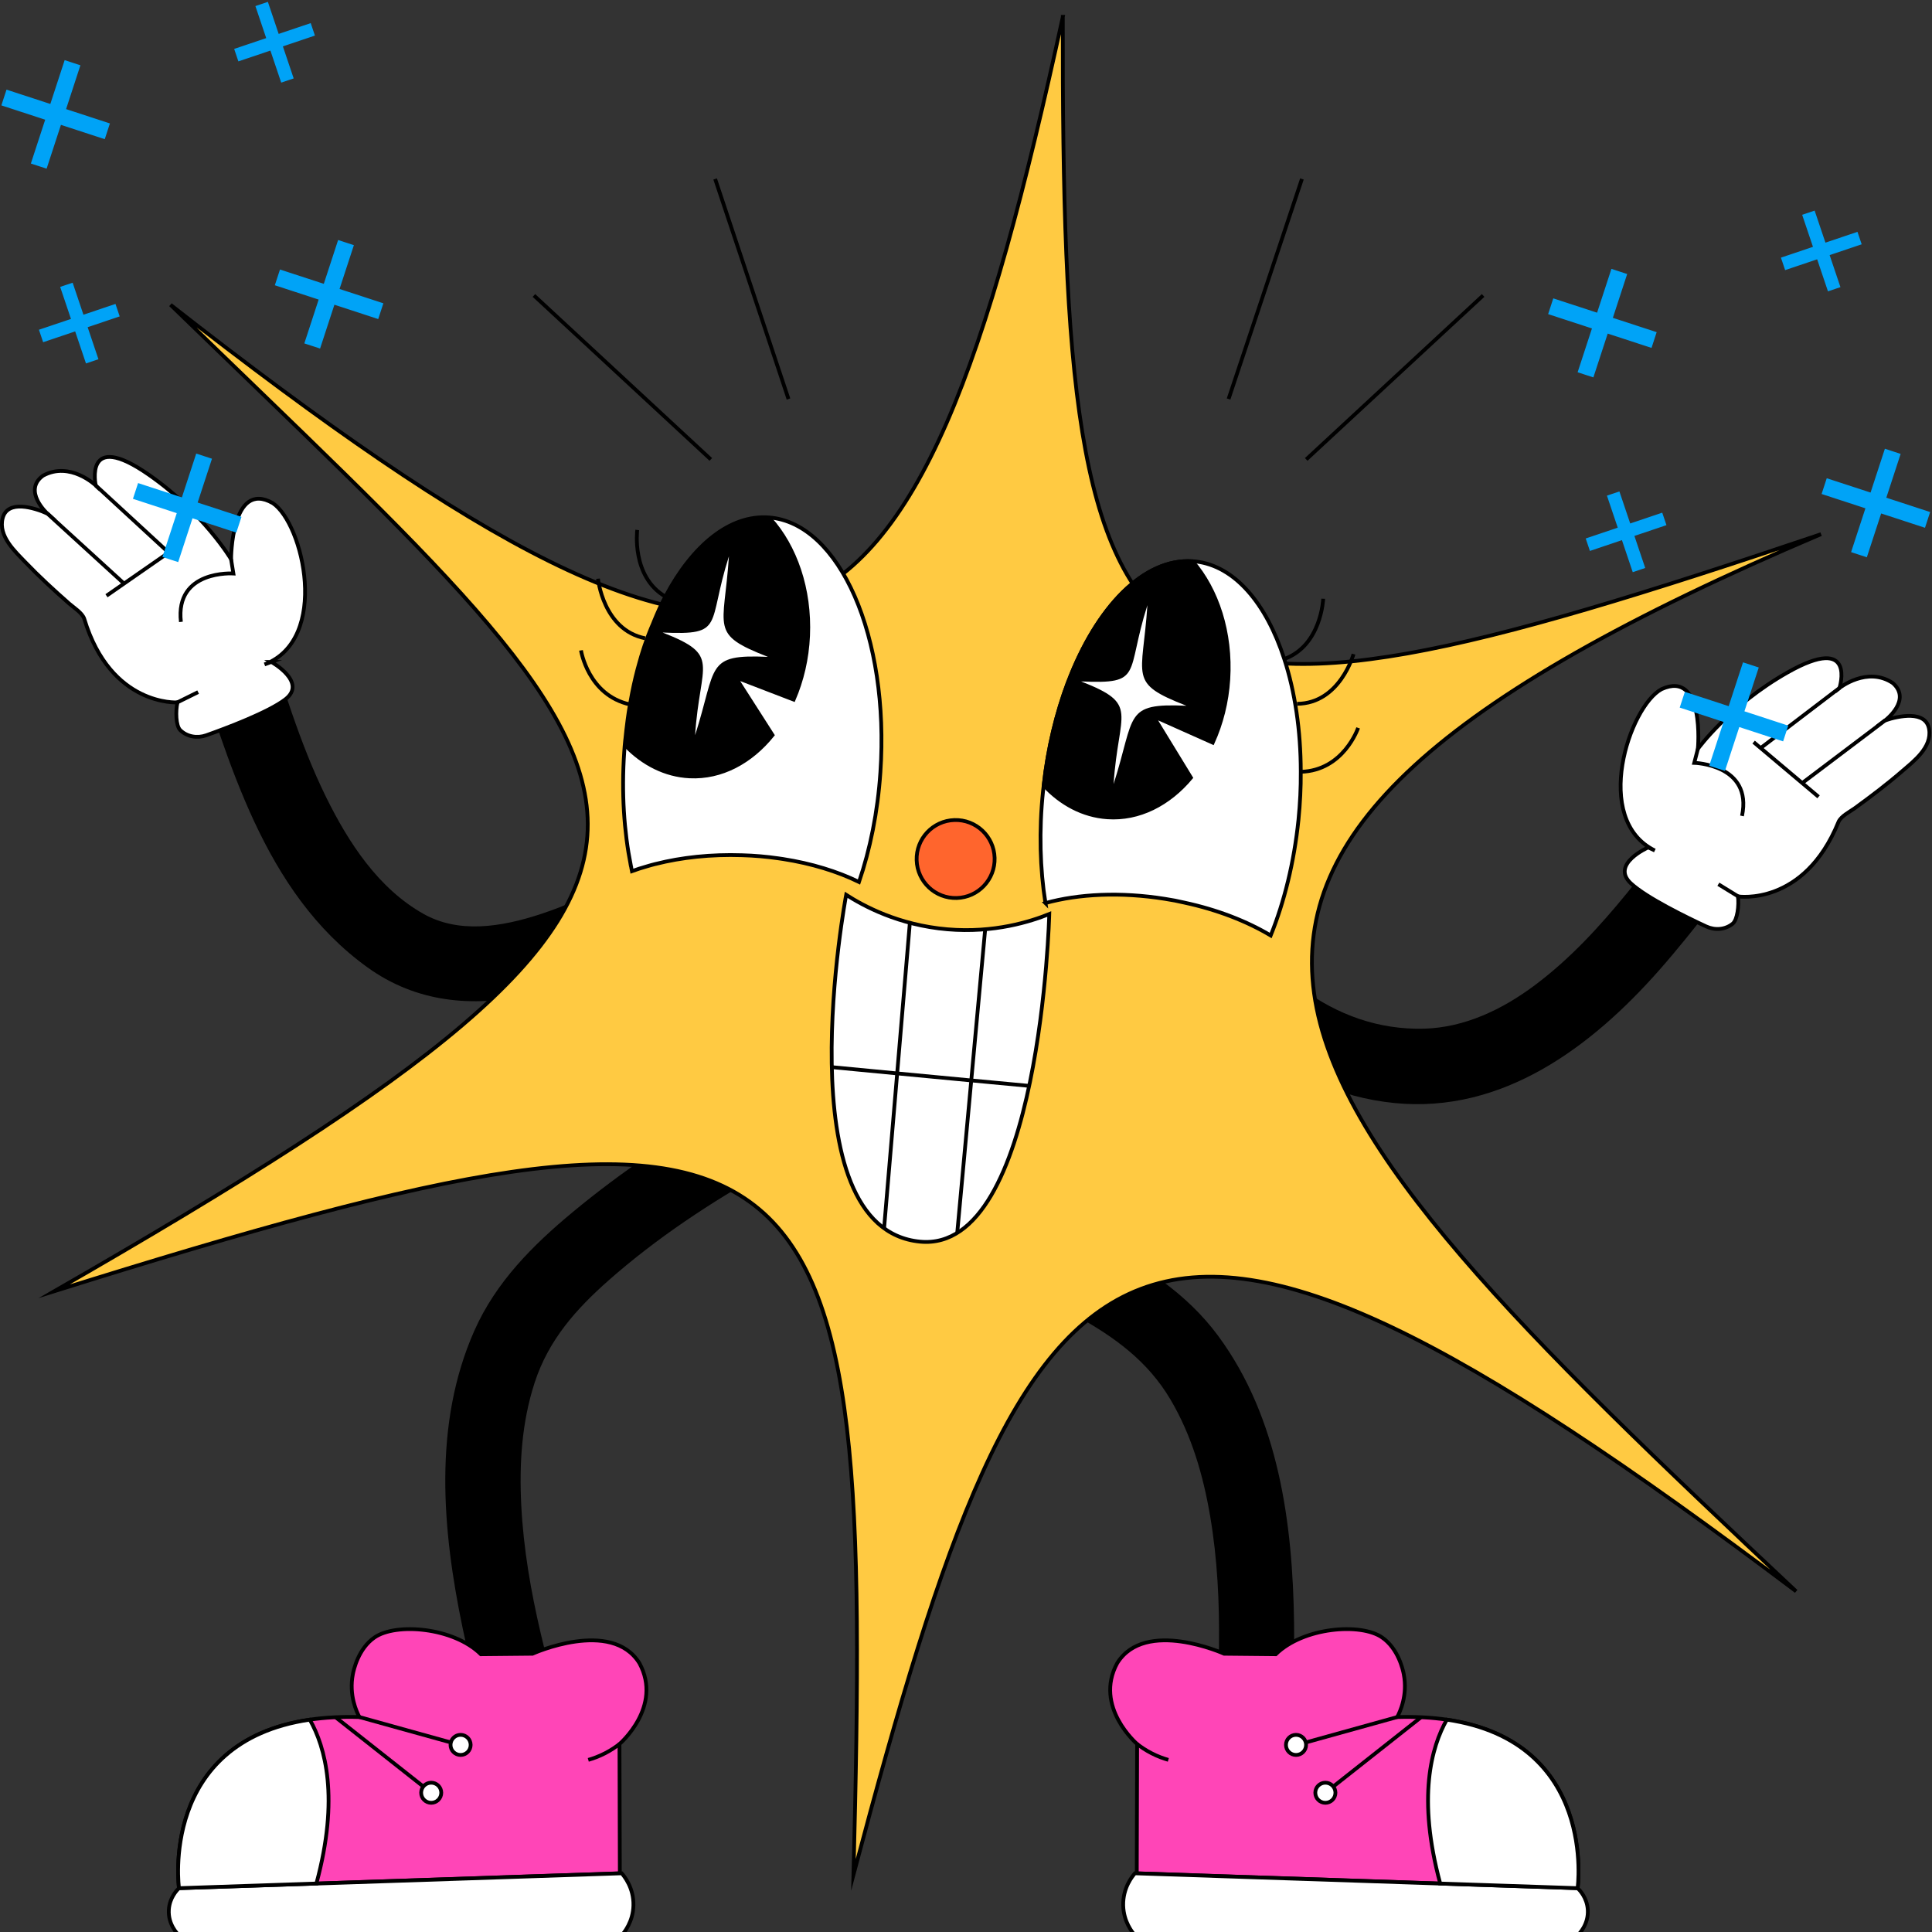 <?xml version="1.0" encoding="UTF-8"?>
<!-- Created with Inkscape (http://www.inkscape.org/) -->
<svg id="svg2" width="682.67" height="682.67" version="1.1" viewBox="0 0 682.67 682.67" xmlns="http://www.w3.org/2000/svg">
 <rect x="0" y="0" width="682.67" height="682.67" fill="#333333" stroke="none"/>
 <defs id="defs6">
  <clipPath id="clipPath1482">
   <path id="path1480" d="m0 512h512v-512h-512z"/>
  </clipPath>
 </defs>
 <g id="g1474" transform="matrix(1.333 0 0 -1.333 5.4199e-5 682.67)">
  <g id="g1476">
   <g id="g1478" clip-path="url(#clipPath1482)">
    <g id="g1484" transform="translate(466.89 302.74)">
     <path id="path1486" d="m0 0c-3.533 3.533-10.697 4.193-14.143 0-14.507-17.657-27.385-37.926-45.909-51.775-8.589-6.421-18.589-11.224-29.315-11.512-12.031-0.323-23.005 3.627-32.623 10.759-11.118 8.243-19.878 19.62-28.577 30.247-3.424 4.181-10.591 3.552-14.143 0-4.136-4.136-3.432-9.95 0-14.142 18.002-21.99 37.499-43.609 67.504-46.579 28.612-2.833 52.178 14.863 70.13 35.216 9.53 10.805 17.935 22.52 27.076 33.644 3.426 4.169 4.081 10.061 0 14.142"/>
    </g>
    <g id="g1488" transform="translate(436.91 287.5)">
     <path id="path1490" d="m0 0 1.749-0.824c-16.75 8.257-6.761 38.172 1.787 42.777 11.575 5.242 9.625-15.833 9.625-15.833s8.363 11.538 23.801 20.278c18.382 10.407 13.736-4.137 13.736-4.137s7.362 5.852 14.154 1.289c5.076-4.487-2.033-9.861-2.033-9.861 3.517 1.141 10.811 2.761 11.639-2.368 0.78-4.833-4.156-8.517-7.058-11.03-4.045-3.505-8.297-6.734-12.627-9.876-1.252-0.908-3.721-2.14-4.346-3.674-9.161-22.471-26.641-19.73-26.641-19.73 0.302-2.384-0.147-6.206-1.412-7.239-1.954-1.595-4.703-1.789-6.993-0.729-4.963 2.3-15.872 7.587-20.008 11.458-5.43 5.081 4.627 9.499 4.627 9.499" fill="#fff"/>
    </g>
    <g id="g1492" transform="translate(436.91 287.5)">
     <path id="path1494" d="m0 0 1.749-0.824c-16.75 8.257-6.761 38.172 1.787 42.777 11.575 5.242 9.625-15.833 9.625-15.833s8.363 11.538 23.801 20.278c18.382 10.407 13.736-4.137 13.736-4.137s7.362 5.852 14.154 1.289c5.076-4.487-2.033-9.861-2.033-9.861 3.517 1.141 10.811 2.761 11.639-2.368 0.78-4.833-4.156-8.517-7.058-11.03-4.045-3.505-8.297-6.734-12.627-9.876-1.252-0.908-3.721-2.14-4.346-3.674-9.161-22.471-26.641-19.73-26.641-19.73 0.302-2.384-0.147-6.206-1.412-7.239-1.954-1.595-4.703-1.789-6.993-0.729-4.963 2.3-15.872 7.587-20.008 11.458-5.43 5.081 4.627 9.499 4.627 9.499z" fill="none" stroke="#000" stroke-miterlimit="10"/>
    </g>
    <g id="g1496" transform="translate(487.61 329.77)">
     <path id="path1498" d="m0 0-20.829-15.876" fill="none" stroke="#000" stroke-miterlimit="10"/>
    </g>
    <g id="g1500" transform="translate(499.73 321.19)">
     <path id="path1502" d="m0 0-21.984-16.608" fill="none" stroke="#000" stroke-miterlimit="10"/>
    </g>
    <g id="g1504" transform="translate(482.06 300.91)">
     <path id="path1506" d="m0 0-17.214 14.505" fill="none" stroke="#000" stroke-miterlimit="10"/>
    </g>
    <g id="g1508" transform="translate(450.07 313.62)">
     <path id="path1510" d="m0 0-0.961-3.704s15.515-0.401 12.66-14.069" fill="none" stroke="#000" stroke-miterlimit="10"/>
    </g>
    <g id="g1512" transform="translate(455.5 277.74)">
     <path id="path1514" d="m0 0 5.598-3.444" fill="none" stroke="#000" stroke-miterlimit="10"/>
    </g>
    <g id="g1516" transform="translate(211.54 309.49)">
     <path id="path1518" d="m0 0c-22.253-13.531-42.913-31.242-67.94-39.566-10.929-3.635-22.06-5.248-31.314-0.06-11.968 6.71-19.859 18.852-25.789 30.852-7.211 14.591-11.667 30.353-16.793 45.747-4.047 12.152-23.368 6.944-19.285-5.317 10.205-30.647 19.313-65.429 46.876-85.366 26.365-19.07 59.52-4.321 84.129 10.375 13.724 8.196 26.558 17.765 40.211 26.065 10.982 6.678 0.943 23.981-10.095 17.27"/>
    </g>
    <g id="g1520" transform="translate(71.931 336.66)">
     <path id="path1522" d="m0 0-1.817-0.658c17.443 6.665 10.277 37.379 2.193 42.758-11.037 6.294-11.054-14.87-11.054-14.87s-7.255 12.265-21.813 22.401c-17.336 12.07-14.062-2.843-14.062-2.843s-6.786 6.51-13.972 2.598c-5.471-3.996 1.107-10.007 1.107-10.007-3.395 1.463-10.507 3.753-11.808-1.276-1.226-4.74 3.347-8.866 6.001-11.639 3.703-3.865 7.637-7.475 11.656-11.006 1.162-1.02 3.506-2.477 3.986-4.061 7.034-23.226 24.693-22.12 24.693-22.12-0.522-2.345-0.429-6.194 0.734-7.339 1.798-1.77 4.516-2.218 6.894-1.375 5.156 1.828 16.509 6.079 20.987 9.549 5.878 4.555-3.725 9.888-3.725 9.888" fill="#fff"/>
    </g>
    <g id="g1524" transform="translate(71.931 336.66)">
     <path id="path1526" d="m0 0-1.817-0.658c17.443 6.665 10.277 37.379 2.193 42.758-11.037 6.294-11.054-14.87-11.054-14.87s-7.255 12.265-21.813 22.401c-17.336 12.07-14.062-2.843-14.062-2.843s-6.786 6.51-13.972 2.598c-5.471-3.996 1.107-10.007 1.107-10.007-3.395 1.463-10.507 3.753-11.808-1.276-1.226-4.74 3.347-8.866 6.001-11.639 3.703-3.865 7.637-7.475 11.656-11.006 1.162-1.02 3.506-2.477 3.986-4.061 7.034-23.226 24.693-22.12 24.693-22.12-0.522-2.345-0.429-6.194 0.734-7.339 1.798-1.77 4.516-2.218 6.894-1.375 5.156 1.828 16.509 6.079 20.987 9.549 5.878 4.555-3.725 9.888-3.725 9.888z" fill="none" stroke="#000" stroke-miterlimit="10"/>
    </g>
    <g id="g1528" transform="translate(25.378 383.45)">
     <path id="path1530" d="m0 0 19.264-17.743" fill="none" stroke="#000" stroke-miterlimit="10"/>
    </g>
    <g id="g1532" transform="translate(12.513 376.04)">
     <path id="path1534" d="m0 0 20.346-18.579" fill="none" stroke="#000" stroke-miterlimit="10"/>
    </g>
    <g id="g1536" transform="translate(28.228 354.21)">
     <path id="path1538" d="m0 0 18.486 12.843" fill="none" stroke="#000" stroke-miterlimit="10"/>
    </g>
    <g id="g1540" transform="translate(61.253 363.89)">
     <path id="path1542" d="m0 0 0.612-3.778s-15.485 1.043-13.912-12.832" fill="none" stroke="#000" stroke-miterlimit="10"/>
    </g>
    <g id="g1544" transform="translate(52.519 328.67)">
     <path id="path1546" d="m0 0-5.893-2.909" fill="none" stroke="#000" stroke-miterlimit="10"/>
    </g>
    <g id="g1548" transform="translate(193.14 219)">
     <path id="path1550" d="m0 0c-14.539-8.149-28.414-17.468-41.253-28.109-10.69-8.86-20.42-18.604-26.129-31.458-11.025-24.822-8.523-52.932-3.131-78.84 2.803-13.463 6.625-26.674 10.441-39.876 3.566-12.342 22.871-7.093 19.285 5.316-6.326 21.894-13.016 44.146-14.175 67.042-0.559 11.042 0.114 22.006 3.553 32.565 3.668 11.263 10.909 19.428 19.659 27.144 12.748 11.241 27.04 20.649 41.844 28.946 11.229 6.294 1.157 23.576-10.094 17.27"/>
    </g>
    <g id="g1552" transform="translate(164.21 49.828)">
     <path id="path1554" d="m0 0 0.096-34.269-80.435-2.71-36.422-1.23s-5.324 38.824 34.673 44.667c3.921 0.576 8.303 0.826 13.147 0.691-0.693 1.308-2.827 5.728-1.731 11.379 0.212 1.096 1.423 6.746 5.747 9.725 5.631 3.921 20.854 2.729 28.176-4.459l13.685 0.135s20.93 9.456 28.349-2.499c6.266-11.551-5.285-21.43-5.285-21.43" fill="#ff45b7"/>
    </g>
    <g id="g1556" transform="translate(164.21 49.828)">
     <path id="path1558" d="m0 0 0.096-34.269-80.435-2.71-36.422-1.23s-5.324 38.824 34.673 44.667c3.921 0.576 8.303 0.826 13.147 0.691-0.693 1.308-2.827 5.728-1.731 11.379 0.212 1.096 1.423 6.746 5.747 9.725 5.631 3.921 20.854 2.729 28.176-4.459l13.685 0.135s20.93 9.456 28.349-2.499c6.266-11.551-5.285-21.43-5.285-21.43z" fill="none" stroke="#000" stroke-miterlimit="10"/>
    </g>
    <g id="g1560" transform="translate(47.44 11.613)">
     <path id="path1562" d="m0 0c-0.481-0.459-2.487-2.475-2.686-5.721-0.237-3.887 2.307-6.415 2.686-6.779h117.36c0.669 0.762 2.998 3.598 3.107 7.909 0.118 4.703-2.491 7.835-3.107 8.536-39.12-1.315-78.239-2.63-117.36-3.945" fill="#fff"/>
    </g>
    <g id="g1564" transform="translate(47.44 11.613)">
     <path id="path1566" d="m0 0c-0.481-0.459-2.487-2.475-2.686-5.721-0.237-3.887 2.307-6.415 2.686-6.779h117.36c0.669 0.762 2.998 3.598 3.107 7.909 0.118 4.703-2.491 7.835-3.107 8.536-39.12-1.315-78.239-2.63-117.36-3.945z" fill="none" stroke="#000" stroke-miterlimit="10"/>
    </g>
    <g id="g1568" transform="translate(83.869 12.849)">
     <path id="path1570" d="m0 0-36.422-1.23s-5.324 38.824 34.673 44.667c4.094-7.208 7.899-20.719 1.749-43.437" fill="#fff"/>
    </g>
    <g id="g1572" transform="translate(83.869 12.849)">
     <path id="path1574" d="m0 0-36.422-1.23s-5.324 38.824 34.673 44.667c4.094-7.208 7.899-20.719 1.749-43.437z" fill="none" stroke="#000" stroke-miterlimit="10"/>
    </g>
    <g id="g1576" transform="translate(155.94 45.629)">
     <path id="path1578" d="m0 0c1.267 0.358 2.798 0.904 4.449 1.753 1.556 0.8 2.826 1.667 3.821 2.445" fill="none" stroke="#000" stroke-miterlimit="10"/>
    </g>
    <g id="g1580" transform="translate(95.267 56.977)">
     <path id="path1582" d="m0 0 24.514-6.808" fill="none" stroke="#000" stroke-miterlimit="10"/>
    </g>
    <g id="g1584" transform="translate(89.03 56.866)">
     <path id="path1586" d="m0 0 23.377-18.453" fill="none" stroke="#000" stroke-miterlimit="10"/>
    </g>
    <g id="g1588" transform="translate(124.76 49.595)">
     <path id="path1590" d="m0 0c0-1.473-1.193-2.667-2.666-2.667s-2.667 1.194-2.667 2.667 1.194 2.667 2.667 2.667 2.666-1.194 2.666-2.667" fill="#fff"/>
    </g>
    <g id="g1592" transform="translate(124.76 49.595)">
     <path id="path1594" d="m0 0c0-1.473-1.193-2.667-2.666-2.667s-2.667 1.194-2.667 2.667 1.194 2.667 2.667 2.667 2.666-1.194 2.666-2.667z" fill="none" stroke="#000" stroke-miterlimit="10"/>
    </g>
    <g id="g1596" transform="translate(116.97 36.912)">
     <path id="path1598" d="m0 0c0-1.473-1.193-2.667-2.666-2.667s-2.666 1.194-2.666 2.667 1.193 2.666 2.666 2.666 2.666-1.193 2.666-2.666" fill="#fff"/>
    </g>
    <g id="g1600" transform="translate(116.97 36.912)">
     <path id="path1602" d="m0 0c0-1.473-1.193-2.667-2.666-2.667s-2.666 1.194-2.666 2.667 1.193 2.666 2.666 2.666 2.666-1.193 2.666-2.666z" fill="none" stroke="#000" stroke-miterlimit="10"/>
    </g>
    <g id="g1604" transform="translate(244.16 201.6)">
     <path id="path1606" d="m0 0c15.961-4.799 31.528-10.884 46.37-18.485 12.359-6.328 23.972-13.729 32.335-25.036 16.149-21.838 19.809-49.82 20.167-76.282 0.187-13.75-0.677-27.476-1.536-41.192-0.803-12.821-20.787-11.887-19.98 1.004 1.424 22.746 3.124 45.918-0.714 68.521-1.851 10.9-4.887 21.455-10.536 31.016-6.025 10.2-14.866 16.599-25.082 22.231-14.883 8.206-30.877 14.288-47.129 19.174-12.328 3.707-6.247 22.763 6.105 19.049"/>
    </g>
    <g id="g1608" transform="translate(301.43 49.828)">
     <path id="path1610" d="m0 0-0.096-34.269 80.436-2.71 36.421-1.23s5.324 38.824-34.672 44.667c-3.921 0.576-8.304 0.826-13.147 0.691 0.692 1.308 2.826 5.728 1.73 11.379-0.212 1.096-1.422 6.746-5.747 9.725-5.631 3.921-20.854 2.729-28.176-4.459l-13.685 0.135s-20.93 9.456-28.349-2.499c-6.266-11.551 5.285-21.43 5.285-21.43" fill="#ff45b7"/>
    </g>
    <g id="g1612" transform="translate(301.43 49.828)">
     <path id="path1614" d="m0 0-0.096-34.269 80.436-2.71 36.421-1.23s5.324 38.824-34.672 44.667c-3.921 0.576-8.304 0.826-13.147 0.691 0.692 1.308 2.826 5.728 1.73 11.379-0.212 1.096-1.422 6.746-5.747 9.725-5.631 3.921-20.854 2.729-28.176-4.459l-13.685 0.135s-20.93 9.456-28.349-2.499c-6.266-11.551 5.285-21.43 5.285-21.43z" fill="none" stroke="#000" stroke-miterlimit="10"/>
    </g>
    <g id="g1616" transform="translate(418.2 11.613)">
     <path id="path1618" d="m0 0c0.481-0.459 2.487-2.475 2.686-5.721 0.237-3.887-2.307-6.415-2.686-6.779h-117.36c-0.669 0.762-2.998 3.598-3.107 7.909-0.118 4.703 2.492 7.835 3.107 8.536 39.12-1.315 78.24-2.63 117.36-3.945" fill="#fff"/>
    </g>
    <g id="g1620" transform="translate(418.2 11.613)">
     <path id="path1622" d="m0 0c0.481-0.459 2.487-2.475 2.686-5.721 0.237-3.887-2.307-6.415-2.686-6.779h-117.36c-0.669 0.762-2.998 3.598-3.107 7.909-0.118 4.703 2.492 7.835 3.107 8.536 39.12-1.315 78.24-2.63 117.36-3.945z" fill="none" stroke="#000" stroke-miterlimit="10"/>
    </g>
    <g id="g1624" transform="translate(381.77 12.849)">
     <path id="path1626" d="m0 0 36.421-1.23s5.324 38.824-34.672 44.667c-4.095-7.208-7.899-20.719-1.749-43.437" fill="#fff"/>
    </g>
    <g id="g1628" transform="translate(381.77 12.849)">
     <path id="path1630" d="m0 0 36.421-1.23s5.324 38.824-34.672 44.667c-4.095-7.208-7.899-20.719-1.749-43.437z" fill="none" stroke="#000" stroke-miterlimit="10"/>
    </g>
    <g id="g1632" transform="translate(309.7 45.629)">
     <path id="path1634" d="m0 0c-1.267 0.358-2.798 0.904-4.449 1.753-1.555 0.8-2.826 1.667-3.821 2.445" fill="none" stroke="#000" stroke-miterlimit="10"/>
    </g>
    <g id="g1636" transform="translate(370.37 56.977)">
     <path id="path1638" d="m0 0-24.515-6.808" fill="none" stroke="#000" stroke-miterlimit="10"/>
    </g>
    <g id="g1640" transform="translate(376.61 56.866)">
     <path id="path1642" d="m0 0-23.377-18.453" fill="none" stroke="#000" stroke-miterlimit="10"/>
    </g>
    <g id="g1644" transform="translate(340.88 49.595)">
     <path id="path1646" d="m0 0c0-1.473 1.194-2.667 2.667-2.667 1.472 0 2.666 1.194 2.666 2.667s-1.194 2.667-2.666 2.667c-1.473 0-2.667-1.194-2.667-2.667" fill="#fff"/>
    </g>
    <g id="g1648" transform="translate(340.88 49.595)">
     <path id="path1650" d="m0 0c0-1.473 1.194-2.667 2.667-2.667 1.472 0 2.666 1.194 2.666 2.667s-1.194 2.667-2.666 2.667c-1.473 0-2.667-1.194-2.667-2.667z" fill="none" stroke="#000" stroke-miterlimit="10"/>
    </g>
    <g id="g1652" transform="translate(348.66 36.912)">
     <path id="path1654" d="m0 0c0-1.473 1.193-2.667 2.666-2.667s2.667 1.194 2.667 2.667-1.194 2.666-2.667 2.666-2.666-1.193-2.666-2.666" fill="#fff"/>
    </g>
    <g id="g1656" transform="translate(348.66 36.912)">
     <path id="path1658" d="m0 0c0-1.473 1.193-2.667 2.666-2.667s2.667 1.194 2.667 2.667-1.194 2.666-2.667 2.666-2.666-1.193-2.666-2.666z" fill="none" stroke="#000" stroke-miterlimit="10"/>
    </g>
    <g id="g1660" transform="translate(281.73 507.67)">
     <path id="path1662" d="m0 0c-39.945-184.02-72.683-204.48-236.53-76.332 136.55-132.82 168.65-146.89-30.805-261.48 207.23 64.995 217.08 47.225 211.84-154.66 47.678 179.98 72.156 209.03 249.87 75.113-144.69 135.95-198.22 193.28 6.608 280.22-185.34-62.59-201.37-52.341-200.99 137.14" fill="#ffca42"/>
    </g>
    <g id="g1664" transform="translate(281.73 507.67)">
     <path id="path1666" d="m0 0c-39.945-184.02-72.683-204.48-236.53-76.332 136.55-132.82 168.65-146.89-30.805-261.48 207.23 64.995 217.08 47.225 211.84-154.66 47.678 179.98 72.156 209.03 249.87 75.113-144.69 135.95-198.22 193.28 6.608 280.22-185.34-62.59-201.37-52.341-200.99 137.14z" fill="none" stroke="#000" stroke-miterlimit="10"/>
    </g>
    <g id="g1668" transform="translate(278.14 269.84)">
     <path id="path1670" d="m0 0s-2.255-89.868-34.213-86.847c-36.374 3.438-19.624 91.937-19.624 91.937 4.443-2.852 13.811-8.025 26.837-9.137 12.427-1.06 22.136 2.092 27 4.047" fill="#fff"/>
    </g>
    <g id="g1672" transform="translate(278.14 269.84)">
     <path id="path1674" d="m0 0s-2.255-89.868-34.213-86.847c-36.374 3.438-19.624 91.937-19.624 91.937 4.443-2.852 13.811-8.025 26.837-9.137 12.427-1.06 22.136 2.092 27 4.047z" fill="none" stroke="#000" stroke-miterlimit="10"/>
    </g>
    <g id="g1676" transform="translate(261.15 265.81)">
     <path id="path1678" d="m0 0-3.691-40.08-3.716-40.407-6e-3 -0.036" fill="none" stroke="#000" stroke-miterlimit="10"/>
    </g>
    <g id="g1680" transform="translate(241.18 267.48)">
     <path id="path1682" d="m0 0-3.361-39.884-3.465-41.042" fill="none" stroke="#000" stroke-miterlimit="10"/>
    </g>
    <g id="g1684" transform="translate(272.83 224.29)">
     <path id="path1686" d="m0 0-15.369 1.442-19.633 1.863-17.316 1.654" fill="none" stroke="#000" stroke-miterlimit="10"/>
    </g>
    <g id="g1688" transform="translate(263.65 284.74)">
     <path id="path1690" d="m0 0c0.175-5.707-4.31-10.476-10.017-10.65-5.707-0.176-10.475 4.309-10.65 10.016s4.31 10.475 10.017 10.651c5.707 0.174 10.475-4.31 10.65-10.017" fill="#ff652d"/>
    </g>
    <g id="g1692" transform="translate(263.65 284.74)">
     <path id="path1694" d="m0 0c0.175-5.707-4.31-10.476-10.017-10.65-5.707-0.176-10.475 4.309-10.65 10.016s4.31 10.475 10.017 10.651c5.707 0.174 10.475-4.31 10.65-10.017z" fill="none" stroke="#000" stroke-miterlimit="10"/>
    </g>
    <g id="g1696" transform="translate(277.12 272.75)">
     <path id="path1698" d="m0 0c8.868 2.437 19.953 2.989 31.69 1.111 1.776-0.273 3.506-0.599 5.194-1.004 8.714-1.878 16.538-4.944 22.829-8.704 3.6 8.927 6.192 19.356 7.36 30.633 0.438 4.358 0.643 8.601 0.615 12.755-0.01 11.056-1.574 21.316-4.382 29.916-4.773 14.73-13.125 24.665-23.493 25.842-0.287 0.034-0.549 0.043-0.835 0.052-12.92 0.851-25.422-12.126-32.989-32.067-0.022-0.026-0.045-0.053-0.044-0.078-3.026-8.061-5.3-17.313-6.397-27.226-0.069-0.507-0.136-1.041-0.18-1.572-1.112-10.518-0.795-20.624 0.632-29.658" fill="#fff"/>
    </g>
    <g id="g1700" transform="translate(277.12 272.75)">
     <path id="path1702" d="m0 0c8.868 2.437 19.953 2.989 31.69 1.111 1.776-0.273 3.506-0.599 5.194-1.004 8.714-1.878 16.538-4.944 22.829-8.704 3.6 8.927 6.192 19.356 7.36 30.633 0.438 4.358 0.643 8.601 0.615 12.755-0.01 11.056-1.574 21.316-4.382 29.916-4.773 14.73-13.125 24.665-23.493 25.842-0.287 0.034-0.549 0.043-0.835 0.052-12.92 0.851-25.422-12.126-32.989-32.067-0.022-0.026-0.045-0.053-0.044-0.078-3.026-8.061-5.3-17.313-6.397-27.226-0.069-0.507-0.136-1.041-0.18-1.572-1.112-10.518-0.795-20.624 0.632-29.658z" fill="none" stroke="#000" stroke-miterlimit="10"/>
    </g>
    <g id="g1704" transform="translate(350.75 353.42)">
     <path id="path1706" d="m0 0s-0.48-12.423-10.313-15.967" fill="none" stroke="#000" stroke-miterlimit="10"/>
    </g>
    <g id="g1708" transform="translate(358.79 338.74)">
     <path id="path1710" d="m0 0s-3.625-13.097-14.966-13.174" fill="none" stroke="#000" stroke-miterlimit="10"/>
    </g>
    <g id="g1712" transform="translate(360.01 319.19)">
     <path id="path1714" d="m0 0s-3.817-11.327-15.186-11.646" fill="none" stroke="#000" stroke-miterlimit="10"/>
    </g>
    <g id="g1716" transform="translate(283.07 331.21)">
     <path id="path1718" d="m0 0c-1e-3 0.025 0.021 0.052 0.044 0.078 7.566 19.941 20.068 32.918 32.988 32.067 6.514-7.55 10.276-18.889 9.499-31.277-0.386-6.117-1.87-11.802-4.133-16.808l-15.744 7.021 9.977-16.313c-5.865-7.002-13.751-11.091-22.184-10.497-6.449 0.451-12.255 3.585-16.844 8.503 1.096 9.913 3.371 19.164 6.397 27.226"/>
    </g>
    <g id="g1720" transform="translate(283.07 331.21)">
     <path id="path1722" d="m0 0c-1e-3 0.025 0.021 0.052 0.044 0.078 7.566 19.941 20.068 32.918 32.988 32.067 6.514-7.55 10.276-18.889 9.499-31.277-0.386-6.117-1.87-11.802-4.133-16.808l-15.744 7.021 9.977-16.313c-5.865-7.002-13.751-11.091-22.184-10.497-6.449 0.451-12.255 3.585-16.844 8.503 1.096 9.913 3.371 19.164 6.397 27.226z" fill="none" stroke="#000" stroke-miterlimit="10"/>
    </g>
    <g id="g1724" transform="translate(286.57 331.5)">
     <path id="path1726" d="m0 0c15.666-6.105 9.882-7.873 8.618-27.213 5.865 18.366 2.625 21.507 19.304 20.765-15.665 6.106-11.603 7.312-10.34 26.653-5.864-18.366-0.902-20.947-17.582-20.205" fill="#fff"/>
    </g>
    <g id="g1728" transform="translate(167.22 282.67)">
     <path id="path1730" d="m0 0c0.022-0.111 0.019-0.221 0.068-0.305-3e-3 -0.083 0.021-0.166 0.044-0.249 0.042-0.304 0.111-0.609 0.178-0.914 1.29 0.475 2.603 0.896 3.993 1.285 0.736 0.222 1.496 0.441 2.282 0.633l0.027-1e-3c6.84 1.734 14.639 2.579 22.897 2.308 3.273-0.091 6.461-0.372 9.54-0.813 0.44-0.071 0.855-0.113 1.268-0.184 7.604-1.183 14.476-3.302 20.183-6.094 2.93 8.614 4.965 18.499 5.67 29.065 2.458 35.839-10.757 66.084-29.504 67.561-10.398 0.816-20.307-7.408-27.478-20.959 0 0-1e-3 -0.028-0.026-0.027-1.08-2.051-2.088-4.271-3.021-6.576-0.086-0.244-0.196-0.46-0.282-0.705-0.141-0.325-0.281-0.65-0.422-0.975-0.169-0.406-0.339-0.84-0.509-1.274-0.282-0.677-0.538-1.356-0.768-2.063-0.342-0.923-0.659-1.847-0.949-2.799-0.317-0.979-0.609-1.959-0.875-2.94-0.76-2.613-1.421-5.368-1.982-8.236-0.186-0.929-0.372-1.885-0.533-2.842-0.029-0.054-0.03-0.109-0.031-0.164-0.225-1.313-0.451-2.652-0.624-4.021-0.134-0.931-0.244-1.89-0.352-2.849-0.075-0.712-0.15-1.424-0.226-2.137-0.032-0.192-0.037-0.357-0.069-0.548-0.11-1.014-0.197-2.084-0.257-3.127-0.737-10.73-0.054-20.961 1.758-30.05" fill="#fff"/>
    </g>
    <g id="g1732" transform="translate(167.22 282.67)">
     <path id="path1734" d="m0 0c0.022-0.111 0.019-0.221 0.068-0.305-3e-3 -0.083 0.021-0.166 0.044-0.249 0.042-0.304 0.111-0.609 0.178-0.914 1.29 0.475 2.603 0.896 3.993 1.285 0.736 0.222 1.496 0.441 2.282 0.633l0.027-1e-3c6.84 1.734 14.639 2.579 22.897 2.308 3.273-0.091 6.461-0.372 9.54-0.813 0.44-0.071 0.855-0.113 1.268-0.184 7.604-1.183 14.476-3.302 20.183-6.094 2.93 8.614 4.965 18.499 5.67 29.065 2.458 35.839-10.757 66.084-29.504 67.561-10.398 0.816-20.307-7.408-27.478-20.959 0 0-1e-3 -0.028-0.026-0.027-1.08-2.051-2.088-4.271-3.021-6.576-0.086-0.244-0.196-0.46-0.282-0.705-0.141-0.325-0.281-0.65-0.422-0.975-0.169-0.406-0.339-0.84-0.509-1.274-0.282-0.677-0.538-1.356-0.768-2.063-0.342-0.923-0.659-1.847-0.949-2.799-0.317-0.979-0.609-1.959-0.875-2.94-0.76-2.613-1.421-5.368-1.982-8.236-0.186-0.929-0.372-1.885-0.533-2.842-0.029-0.054-0.03-0.109-0.031-0.164-0.225-1.313-0.451-2.652-0.624-4.021-0.134-0.931-0.244-1.89-0.352-2.849-0.075-0.712-0.15-1.424-0.226-2.137-0.032-0.192-0.037-0.357-0.069-0.548-0.11-1.014-0.197-2.084-0.257-3.127-0.737-10.73-0.054-20.961 1.758-30.05z" fill="none" stroke="#000" stroke-miterlimit="10"/>
    </g>
    <g id="g1736" transform="translate(168.92 371.65)">
     <path id="path1738" d="m0 0s-1.628-12.314 7.446-17.663" fill="none" stroke="#000" stroke-miterlimit="10"/>
    </g>
    <g id="g1740" transform="translate(158.52 358.73)">
     <path id="path1742" d="m0 0s1.352-13.572 12.496-15.795" fill="none" stroke="#000" stroke-miterlimit="10"/>
    </g>
    <g id="g1744" transform="translate(154.01 339.73)">
     <path id="path1746" d="m0 0s1.841-11.867 12.971-14.334" fill="none" stroke="#000" stroke-miterlimit="10"/>
    </g>
    <g id="g1748" transform="translate(171.7 341.84)">
     <path id="path1750" d="m0 0c-2e-3 0.025 0.021 0.052 0.042 0.079 7.203 20.09 19.468 33.319 32.401 32.731 6.65-7.416 10.617-18.677 10.065-31.078-0.277-6.124-1.655-11.838-3.828-16.89l-15.405 5.923 9.807-15.329c-5.736-7.121-13.547-11.368-21.989-10.946-6.456 0.32-12.318 3.336-16.996 8.159 0.917 9.934 3.023 19.229 5.903 27.351"/>
    </g>
    <g id="g1752" transform="translate(171.7 341.84)">
     <path id="path1754" d="m0 0c-2e-3 0.025 0.021 0.052 0.042 0.079 7.203 20.09 19.468 33.319 32.401 32.731 6.65-7.416 10.617-18.677 10.065-31.078-0.277-6.124-1.655-11.838-3.828-16.89l-15.405 5.923 9.807-15.329c-5.736-7.121-13.547-11.368-21.989-10.946-6.456 0.32-12.318 3.336-16.996 8.159 0.917 9.934 3.023 19.229 5.903 27.351z" fill="none" stroke="#000" stroke-miterlimit="10"/>
    </g>
    <g id="g1756" transform="translate(175.64 344.46)">
     <path id="path1758" d="m0 0c15.665-6.106 9.881-7.873 8.617-27.213 5.865 18.365 2.625 21.506 19.304 20.765-15.664 6.106-11.603 7.312-10.34 26.653-5.864-18.366-0.902-20.947-17.581-20.205" fill="#fff"/>
    </g>
    <g id="g1760" transform="translate(141.53 433.81)">
     <path id="path1762" d="m0 0 46.892-43.46" fill="none" stroke="#000" stroke-miterlimit="10"/>
    </g>
    <g id="g1764" transform="translate(189.57 464.69)">
     <path id="path1766" d="m0 0 19.442-58.328" fill="none" stroke="#000" stroke-miterlimit="10"/>
    </g>
    <g id="g1768" transform="translate(393.14 433.81)">
     <path id="path1770" d="m0 0-46.891-43.46" fill="none" stroke="#000" stroke-miterlimit="10"/>
    </g>
    <g id="g1772" transform="translate(345.11 464.69)">
     <path id="path1774" d="m0 0-19.443-58.328" fill="none" stroke="#000" stroke-miterlimit="10"/>
    </g>
    <g id="g1776" transform="translate(74.537 440.06)">
     <path id="path1778" d="m0 0 11.615-3.797 3.797 11.616 3.226-1.054-3.798-11.616 11.616-3.797-1.054-3.226-11.616 3.798-3.797-11.616-3.225 1.054 3.797 11.616-11.615 3.797z" fill="#00a3f7"/>
    </g>
    <g id="g1780" transform="translate(74.537 440.06)">
     <path id="path1782" d="m0 0 11.615-3.797 3.797 11.616 3.226-1.054-3.798-11.616 11.616-3.797-1.054-3.226-11.616 3.798-3.797-11.616-3.225 1.054 3.797 11.616-11.615 3.797z" fill="none" stroke="#00a3f7" stroke-miterlimit="10"/>
    </g>
    <g id="g1784" transform="translate(36.923 383.45)">
     <path id="path1786" d="m0 0 11.615-3.797 3.797 11.616 3.226-1.054-3.798-11.616 11.616-3.797-1.054-3.225-11.616 3.797-3.797-11.615-3.225 1.054 3.797 11.615-11.615 3.797z" fill="#00a3f7"/>
    </g>
    <g id="g1788" transform="translate(36.923 383.45)">
     <path id="path1790" d="m0 0 11.615-3.797 3.797 11.616 3.226-1.054-3.798-11.616 11.616-3.797-1.054-3.225-11.616 3.797-3.797-11.615-3.225 1.054 3.797 11.615-11.615 3.797z" fill="none" stroke="#00a3f7" stroke-miterlimit="10"/>
    </g>
    <g id="g1792" transform="translate(2.047 487.74)">
     <path id="path1794" d="m0 0 11.615-3.797 3.797 11.616 3.226-1.054-3.797-11.616 11.616-3.797-1.055-3.225-11.616 3.797-3.797-11.615-3.224 1.054 3.797 11.615-11.616 3.797z" fill="#00a3f7"/>
    </g>
    <g id="g1796" transform="translate(2.047 487.74)">
     <path id="path1798" d="m0 0 11.615-3.797 3.797 11.616 3.226-1.054-3.797-11.616 11.616-3.797-1.055-3.225-11.616 3.797-3.797-11.615-3.224 1.054 3.797 11.615-11.616 3.797z" fill="none" stroke="#00a3f7" stroke-miterlimit="10"/>
    </g>
    <g id="g1800" transform="translate(10.955 424.41)">
     <path id="path1802" d="m0 0 8.492 2.863-2.863 8.491 2.358 0.795 2.863-8.492 8.492 2.863 0.795-2.357-8.492-2.863 2.862-8.492-2.358-0.795-2.862 8.492-8.492-2.863z" fill="#00a3f7"/>
    </g>
    <g id="g1804" transform="translate(10.955 424.41)">
     <path id="path1806" d="m0 0 8.492 2.863-2.863 8.491 2.358 0.795 2.863-8.492 8.492 2.863 0.795-2.357-8.492-2.863 2.862-8.492-2.358-0.795-2.862 8.492-8.492-2.863z" fill="none" stroke="#00a3f7" stroke-miterlimit="10"/>
    </g>
    <g id="g1808" transform="translate(62.708 498.85)">
     <path id="path1810" d="m0 0 8.492 2.862-2.863 8.492 2.358 0.795 2.863-8.492 8.492 2.863 0.795-2.358-8.492-2.863 2.862-8.492-2.358-0.794-2.862 8.492-8.492-2.863z" fill="#00a3f7"/>
    </g>
    <g id="g1812" transform="translate(62.708 498.85)">
     <path id="path1814" d="m0 0 8.492 2.862-2.863 8.492 2.358 0.795 2.863-8.492 8.492 2.863 0.795-2.358-8.492-2.863 2.862-8.492-2.358-0.794-2.862 8.492-8.492-2.863z" fill="none" stroke="#00a3f7" stroke-miterlimit="10"/>
    </g>
    <g id="g1816" transform="translate(484.55 384.73)">
     <path id="path1818" d="m0 0 11.615-3.797 3.797 11.616 3.225-1.054-3.797-11.616 11.616-3.797-1.054-3.225-11.616 3.797-3.798-11.616-3.224 1.054 3.797 11.616-11.616 3.797z" fill="#00a3f7"/>
    </g>
    <g id="g1820" transform="translate(484.55 384.73)">
     <path id="path1822" d="m0 0 11.615-3.797 3.797 11.616 3.225-1.054-3.797-11.616 11.616-3.797-1.054-3.225-11.616 3.797-3.798-11.616-3.224 1.054 3.797 11.616-11.616 3.797z" fill="none" stroke="#00a3f7" stroke-miterlimit="10"/>
    </g>
    <g id="g1824" transform="translate(446.94 328.11)">
     <path id="path1826" d="m0 0 11.615-3.797 3.797 11.616 3.225-1.054-3.797-11.616 11.616-3.797-1.054-3.226-11.616 3.798-3.798-11.616-3.224 1.054 3.797 11.616-11.616 3.797z" fill="#00a3f7"/>
    </g>
    <g id="g1828" transform="translate(446.94 328.11)">
     <path id="path1830" d="m0 0 11.615-3.797 3.797 11.616 3.225-1.054-3.797-11.616 11.616-3.797-1.054-3.226-11.616 3.798-3.798-11.616-3.224 1.054 3.797 11.616-11.616 3.797z" fill="none" stroke="#00a3f7" stroke-miterlimit="10"/>
    </g>
    <g id="g1832" transform="translate(412.06 432.41)">
     <path id="path1834" d="m0 0 11.615-3.797 3.797 11.616 3.226-1.054-3.798-11.616 11.616-3.797-1.054-3.226-11.616 3.798-3.797-11.616-3.225 1.054 3.797 11.616-11.615 3.797z" fill="#00a3f7"/>
    </g>
    <g id="g1836" transform="translate(412.06 432.41)">
     <path id="path1838" d="m0 0 11.615-3.797 3.797 11.616 3.226-1.054-3.798-11.616 11.616-3.797-1.054-3.226-11.616 3.798-3.797-11.616-3.225 1.054 3.797 11.616-11.615 3.797z" fill="none" stroke="#00a3f7" stroke-miterlimit="10"/>
    </g>
    <g id="g1840" transform="translate(420.97 369.08)">
     <path id="path1842" d="m0 0 8.491 2.862-2.862 8.492 2.357 0.795 2.864-8.492 8.492 2.863 0.795-2.358-8.492-2.863 2.862-8.492-2.358-0.795-2.863 8.492-8.491-2.862z" fill="#00a3f7"/>
    </g>
    <g id="g1844" transform="translate(420.97 369.08)">
     <path id="path1846" d="m0 0 8.491 2.862-2.862 8.492 2.357 0.795 2.864-8.492 8.492 2.863 0.795-2.358-8.492-2.863 2.862-8.492-2.358-0.795-2.863 8.492-8.491-2.862z" fill="none" stroke="#00a3f7" stroke-miterlimit="10"/>
    </g>
    <g id="g1848" transform="translate(472.72 443.52)">
     <path id="path1850" d="m0 0 8.492 2.863-2.863 8.492 2.358 0.794 2.863-8.492 8.492 2.863 0.795-2.357-8.492-2.863 2.862-8.492-2.358-0.795-2.863 8.492-8.491-2.862z" fill="#00a3f7"/>
    </g>
    <g id="g1852" transform="translate(472.72 443.52)">
     <path id="path1854" d="m0 0 8.492 2.863-2.863 8.492 2.358 0.794 2.863-8.492 8.492 2.863 0.795-2.357-8.492-2.863 2.862-8.492-2.358-0.795-2.863 8.492-8.491-2.862z" fill="none" stroke="#00a3f7" stroke-miterlimit="10"/>
    </g>
   </g>
  </g>
 </g>
</svg>
